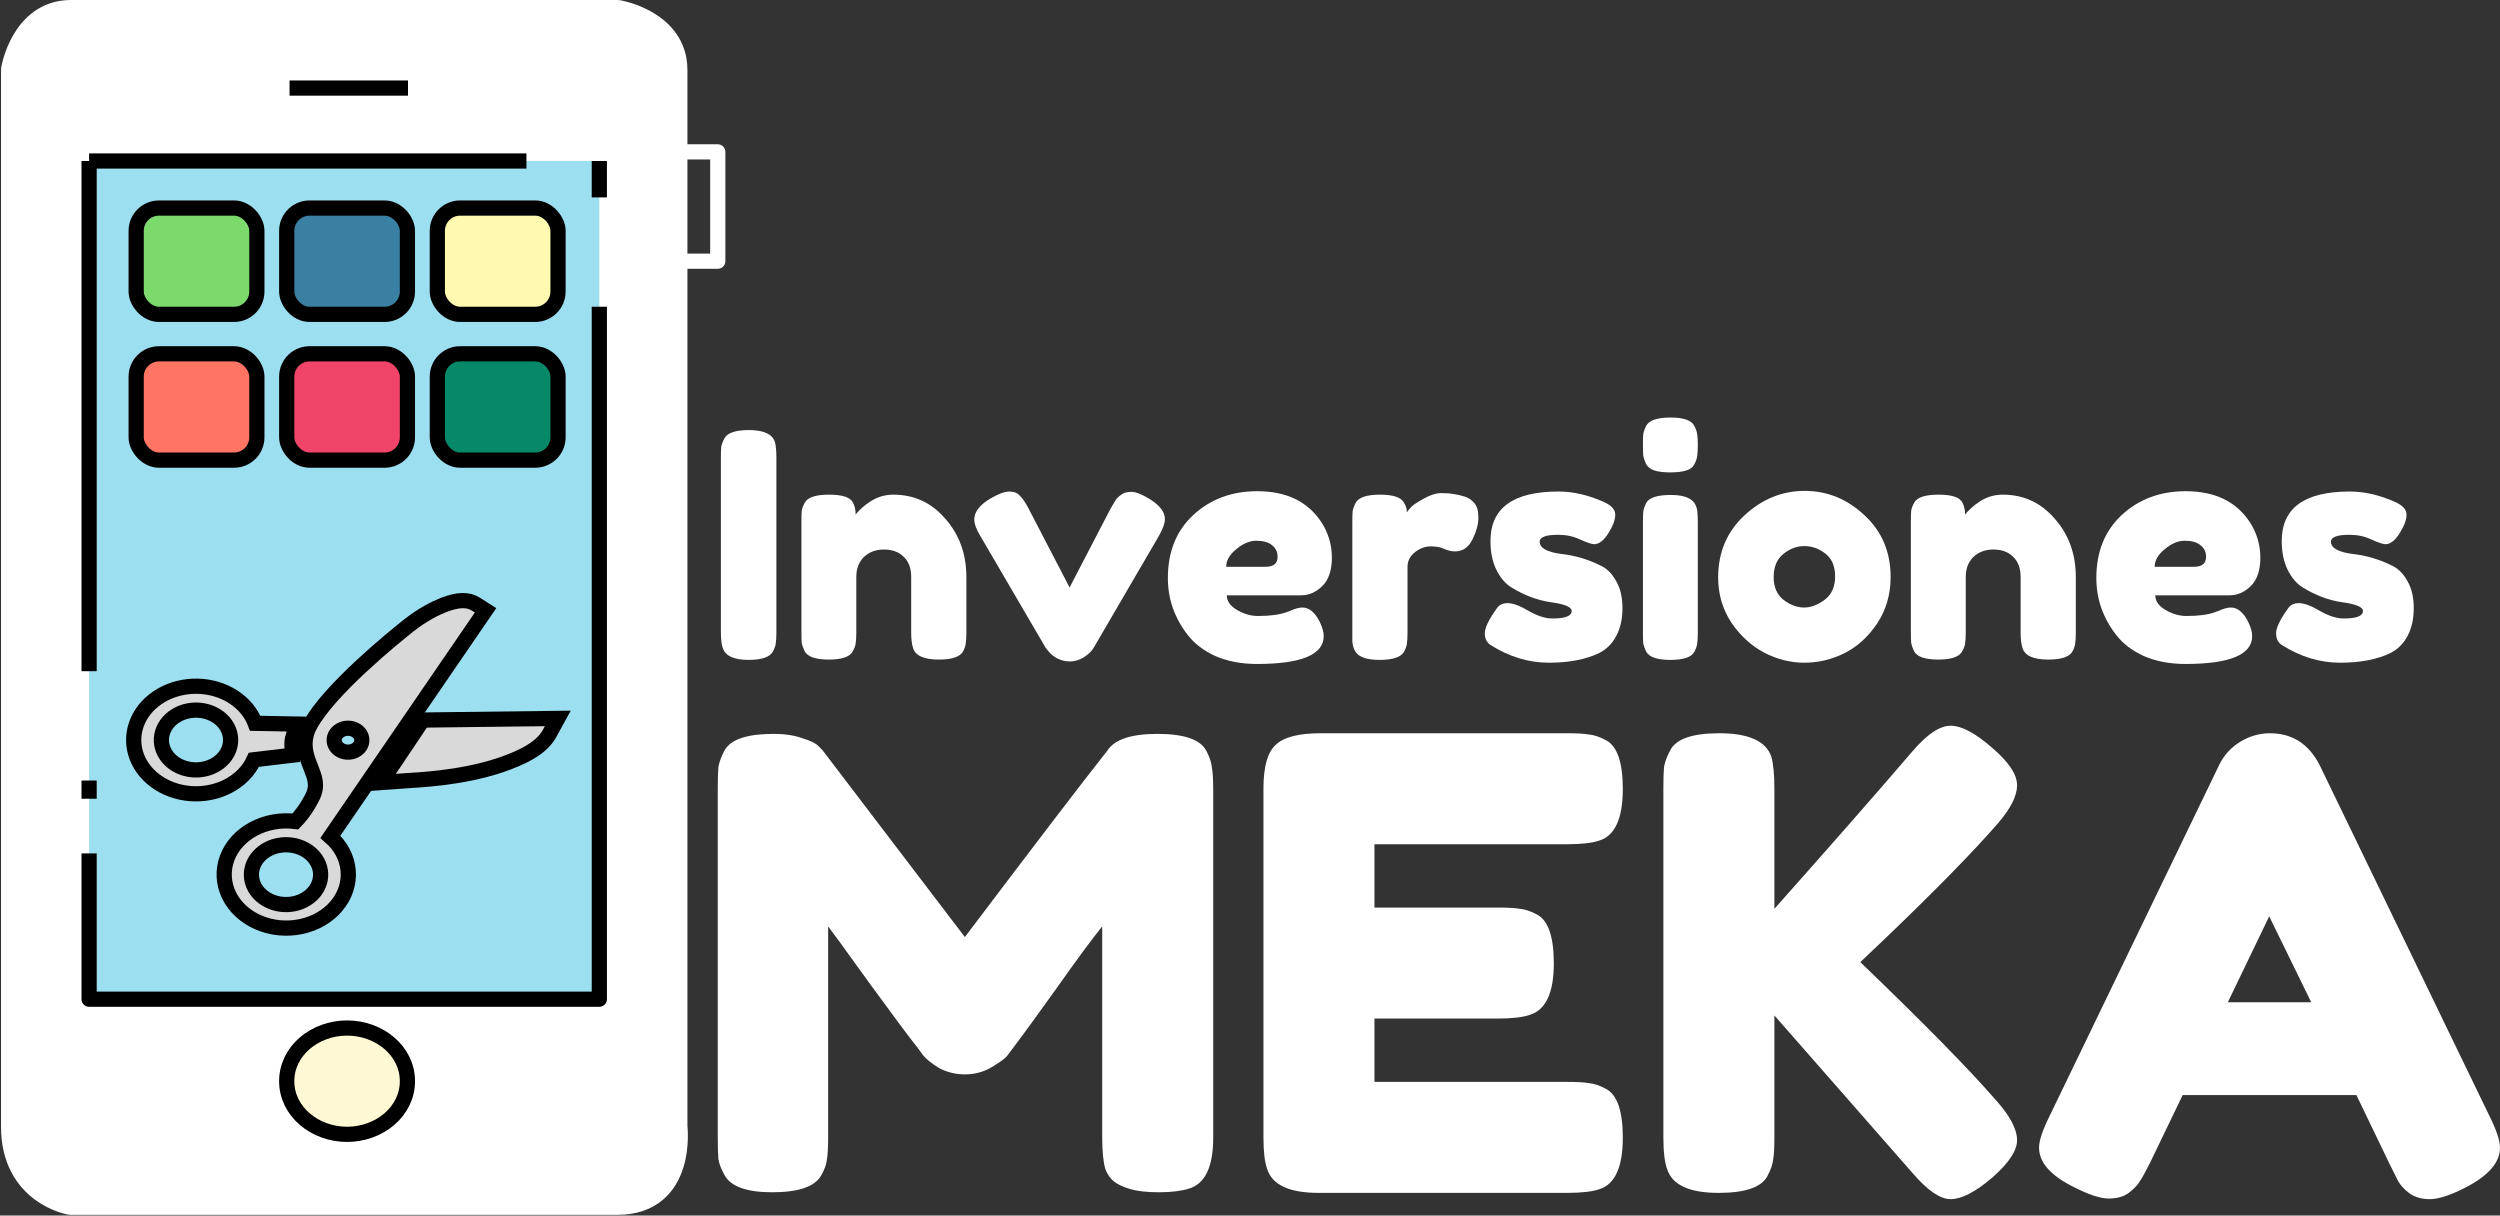 <svg width="2466" height="1199" viewBox="0 0 2466 1199" fill="none" xmlns="http://www.w3.org/2000/svg">
<rect x="0" y="0" width="2466" height="1199" fill="#333333" stroke="none"/>
<path d="M711.093 451.436C711.093 446.694 711.196 443.189 711.402 440.921C711.815 438.446 712.846 435.663 714.495 432.57C717.382 427.004 725.424 424.22 738.621 424.22C753.056 424.22 761.613 428.035 764.294 435.663C765.325 439.168 765.84 444.529 765.84 451.745V623.697C765.84 628.645 765.634 632.253 765.222 634.521C765.016 636.789 764.088 639.469 762.438 642.562C759.551 648.129 751.509 650.912 738.312 650.912C723.878 650.912 715.423 646.995 712.949 639.16C711.712 635.861 711.093 630.604 711.093 623.388V451.436Z" fill="white"/>
<path d="M881.161 487.929C901.782 487.929 918.897 495.867 932.506 511.743C946.322 527.412 953.23 546.586 953.23 569.266V623.697C953.23 628.439 953.024 632.047 952.611 634.521C952.405 636.789 951.58 639.366 950.137 642.253C947.25 647.82 939.208 650.603 926.011 650.603C911.37 650.603 902.916 646.789 900.648 639.16C899.41 635.655 898.792 630.398 898.792 623.388V568.957C898.792 560.503 896.317 553.906 891.368 549.164C886.626 544.422 880.13 542.051 871.882 542.051C863.84 542.051 857.241 544.525 852.086 549.473C847.137 554.421 844.663 560.916 844.663 568.957V623.697C844.663 628.439 844.457 632.047 844.044 634.521C843.838 636.789 842.91 639.366 841.261 642.253C838.58 647.82 830.641 650.603 817.444 650.603C804.453 650.603 796.514 647.82 793.627 642.253C792.184 639.16 791.256 636.48 790.844 634.212C790.637 631.738 790.534 628.13 790.534 623.388V513.907C790.534 509.371 790.637 505.97 790.844 503.702C791.256 501.227 792.287 498.547 793.937 495.661C796.823 490.506 804.762 487.929 817.753 487.929C830.332 487.929 838.064 490.3 840.951 495.042C843.013 498.547 844.044 502.774 844.044 507.722C844.869 506.279 846.725 504.217 849.612 501.537C852.499 498.856 855.283 496.692 857.963 495.042C864.974 490.3 872.707 487.929 881.161 487.929Z" fill="white"/>
<path d="M1132.99 491.64C1143.71 498.032 1149.07 504.836 1149.07 512.052C1149.07 516.175 1147.01 521.845 1142.89 529.061L1078.86 638.851C1076.8 642.356 1073.5 645.552 1068.96 648.438C1064.43 651.118 1059.89 652.459 1055.35 652.459C1051.02 652.459 1046.8 651.428 1042.67 649.366C1038.75 647.098 1035.97 644.83 1034.32 642.562L1031.54 639.16L967.202 529.061C963.078 522.258 961.016 516.691 961.016 512.361C961.016 504.939 966.377 498.032 977.1 491.64C984.935 487.104 991.122 484.836 995.658 484.836C1000.19 484.836 1003.7 486.28 1006.17 489.166C1008.86 491.846 1011.64 495.97 1014.53 501.537L1055.04 579.472L1095.56 501.537C1097.83 497.619 1099.48 494.836 1100.51 493.187C1101.75 491.331 1103.61 489.578 1106.08 487.929C1108.56 486.073 1111.85 485.146 1115.98 485.146C1120.1 485.146 1125.77 487.311 1132.99 491.64Z" fill="white"/>
<path d="M1313.76 550.092C1313.76 562.668 1310.56 572.049 1304.17 578.235C1297.98 584.214 1291.07 587.203 1283.44 587.203H1210.14C1210.14 592.976 1213.54 597.822 1220.35 601.739C1227.15 605.656 1233.95 607.615 1240.76 607.615C1252.72 607.615 1262.1 606.378 1268.91 603.904L1272.31 602.667C1277.26 600.399 1281.38 599.265 1284.68 599.265C1291.28 599.265 1296.95 603.904 1301.69 613.182C1304.37 618.749 1305.71 623.491 1305.71 627.408C1305.71 645.758 1283.75 654.933 1239.83 654.933C1224.57 654.933 1210.96 652.355 1199 647.201C1187.25 641.84 1178.07 634.83 1171.47 626.171C1158.48 609.471 1151.99 590.812 1151.99 570.194C1151.99 544.215 1160.34 523.495 1177.04 508.031C1193.95 492.362 1214.98 484.527 1240.14 484.527C1268.8 484.527 1289.84 494.63 1303.24 514.835C1310.25 525.556 1313.76 537.309 1313.76 550.092ZM1248.49 559.06C1256.33 559.06 1260.25 555.761 1260.25 549.164C1260.25 544.422 1258.39 540.607 1254.68 537.721C1251.17 534.834 1246.02 533.391 1239.21 533.391C1232.61 533.391 1226.02 536.175 1219.42 541.741C1212.82 547.102 1209.52 552.875 1209.52 559.06H1248.49Z" fill="white"/>
<path d="M1444.67 489.785C1448.59 491.022 1451.78 493.187 1454.26 496.279C1456.94 499.166 1458.28 503.908 1458.28 510.505C1458.28 517.103 1456.32 524.319 1452.4 532.154C1448.48 539.989 1442.81 543.906 1435.39 543.906C1431.68 543.906 1428.07 543.081 1424.56 541.432C1421.26 539.783 1416.83 538.958 1411.26 538.958C1405.7 538.958 1400.44 540.917 1395.49 544.834C1390.75 548.751 1388.37 553.493 1388.37 559.06V624.006C1388.37 628.748 1388.17 632.356 1387.76 634.83C1387.55 637.098 1386.62 639.779 1384.97 642.871C1381.88 648.232 1373.84 650.912 1360.85 650.912C1350.95 650.912 1343.83 649.16 1339.5 645.655C1336.2 642.768 1334.35 638.335 1333.94 632.356C1333.94 630.294 1333.94 627.305 1333.94 623.388V514.835C1333.94 510.093 1334.04 506.588 1334.25 504.32C1334.66 501.846 1335.59 499.166 1337.03 496.279C1339.92 490.712 1347.96 487.929 1361.16 487.929C1373.53 487.929 1381.26 490.3 1384.35 495.042C1386.62 498.341 1387.76 501.743 1387.76 505.248C1388.79 503.805 1390.23 502.052 1392.09 499.99C1394.15 497.929 1398.37 495.145 1404.77 491.64C1411.16 488.135 1416.73 486.383 1421.47 486.383C1426.42 486.383 1430.54 486.692 1433.84 487.31C1437.14 487.723 1440.75 488.548 1444.67 489.785Z" fill="white"/>
<path d="M1470.5 636.377C1466.58 633.903 1464.62 629.985 1464.62 624.625C1464.62 619.264 1468.54 611.12 1476.37 600.193C1478.64 596.688 1482.25 594.935 1487.2 594.935C1492.35 594.935 1499.26 597.512 1507.92 602.667C1516.58 607.615 1524.42 610.089 1531.43 610.089C1544.01 610.089 1550.3 607.615 1550.3 602.667C1550.3 598.749 1543.39 595.863 1529.57 594.007C1516.58 592.152 1503.69 587.307 1490.91 579.472C1484.93 575.761 1479.98 569.988 1476.06 562.153C1472.14 554.112 1470.19 544.628 1470.19 533.7C1470.19 501.124 1492.56 484.836 1537.31 484.836C1551.95 484.836 1567 488.341 1582.46 495.351C1589.68 498.65 1593.29 502.774 1593.29 507.722C1593.29 512.67 1591.02 518.753 1586.49 525.969C1581.95 533.185 1577.31 536.793 1572.57 536.793C1570.09 536.793 1565.45 535.247 1558.65 532.154C1552.05 529.061 1544.83 527.515 1537 527.515C1524.83 527.515 1518.75 529.783 1518.75 534.319C1518.75 540.504 1525.76 544.525 1539.78 546.38C1553.39 547.824 1566.59 551.741 1579.37 558.132C1585.35 561.019 1590.3 566.07 1594.22 573.286C1598.34 580.296 1600.4 589.162 1600.4 599.883C1600.4 610.605 1598.34 619.779 1594.22 627.408C1590.3 634.83 1584.73 640.397 1577.52 644.108C1564.32 650.5 1547.72 653.696 1527.72 653.696C1507.92 653.696 1488.85 647.923 1470.5 636.377Z" fill="white"/>
<path d="M1620.59 515.144C1620.59 510.402 1620.69 506.897 1620.9 504.629C1621.31 502.155 1622.24 499.372 1623.68 496.279C1626.57 490.919 1634.61 488.238 1647.81 488.238C1657.71 488.238 1664.72 489.991 1668.84 493.496C1672.35 496.382 1674.2 500.815 1674.41 506.794C1674.61 508.856 1674.72 511.846 1674.72 515.763V624.006C1674.72 628.748 1674.51 632.356 1674.1 634.83C1673.89 637.098 1672.96 639.779 1671.32 642.871C1668.63 648.232 1660.7 650.912 1647.5 650.912C1634.51 650.912 1626.57 648.129 1623.68 642.562C1622.24 639.469 1621.31 636.789 1620.9 634.521C1620.69 632.253 1620.59 628.645 1620.59 623.697V515.144ZM1671.32 457.93C1669.87 460.817 1667.19 462.879 1663.27 464.116C1659.36 465.353 1654.1 465.971 1647.5 465.971C1641.11 465.971 1635.95 465.353 1632.03 464.116C1628.12 462.879 1625.33 460.714 1623.68 457.621C1622.24 454.528 1621.31 451.848 1620.9 449.58C1620.69 447.106 1620.59 443.498 1620.59 438.756C1620.59 434.014 1620.69 430.509 1620.9 428.241C1621.31 425.767 1622.24 423.086 1623.68 420.2C1626.57 414.633 1634.61 411.85 1647.81 411.85C1660.8 411.85 1668.63 414.633 1671.32 420.2C1672.96 423.292 1673.89 426.076 1674.1 428.55C1674.51 430.818 1674.72 434.323 1674.72 439.065C1674.72 443.807 1674.51 447.415 1674.1 449.889C1673.89 452.157 1672.96 454.838 1671.32 457.93Z" fill="white"/>
<path d="M1694.79 569.575C1694.79 544.834 1703.45 524.422 1720.77 508.341C1738.09 492.259 1757.88 484.218 1780.15 484.218C1802.43 484.218 1822.12 492.259 1839.23 508.341C1856.35 524.216 1864.91 544.525 1864.91 569.266C1864.91 586.379 1860.47 601.636 1851.6 615.037C1842.74 628.233 1831.91 638.026 1819.13 644.418C1806.55 650.603 1793.46 653.696 1779.85 653.696C1766.24 653.696 1753.04 650.397 1740.25 643.799C1727.47 636.995 1716.64 627.099 1707.78 614.11C1699.12 600.914 1694.79 586.069 1694.79 569.575ZM1759.43 591.842C1766.03 596.791 1772.73 599.265 1779.54 599.265C1786.34 599.265 1793.15 596.688 1799.95 591.533C1806.76 586.379 1810.16 578.75 1810.16 568.647C1810.16 558.545 1806.96 551.019 1800.57 546.071C1794.18 541.123 1787.27 538.649 1779.85 538.649C1772.42 538.649 1765.51 541.226 1759.12 546.38C1752.73 551.535 1749.53 559.163 1749.53 569.266C1749.53 579.163 1752.83 586.688 1759.43 591.842Z" fill="white"/>
<path d="M1975.52 487.929C1996.14 487.929 2013.25 495.867 2026.86 511.743C2040.68 527.412 2047.58 546.586 2047.58 569.266V623.697C2047.58 628.439 2047.38 632.047 2046.97 634.521C2046.76 636.789 2045.94 639.366 2044.49 642.253C2041.6 647.82 2033.56 650.603 2020.37 650.603C2005.73 650.603 1997.27 646.789 1995 639.16C1993.77 635.655 1993.15 630.398 1993.15 623.388V568.957C1993.15 560.503 1990.67 553.906 1985.72 549.164C1980.98 544.422 1974.49 542.051 1966.24 542.051C1958.2 542.051 1951.6 544.525 1946.44 549.473C1941.49 554.421 1939.02 560.916 1939.02 568.957V623.697C1939.02 628.439 1938.81 632.047 1938.4 634.521C1938.19 636.789 1937.27 639.366 1935.62 642.253C1932.94 647.82 1925 650.603 1911.8 650.603C1898.81 650.603 1890.87 647.82 1887.98 642.253C1886.54 639.16 1885.61 636.48 1885.2 634.212C1884.99 631.738 1884.89 628.13 1884.89 623.388V513.907C1884.89 509.371 1884.99 505.97 1885.2 503.702C1885.61 501.227 1886.64 498.547 1888.29 495.661C1891.18 490.506 1899.12 487.929 1912.11 487.929C1924.69 487.929 1932.42 490.3 1935.31 495.042C1937.37 498.547 1938.4 502.774 1938.4 507.722C1939.22 506.279 1941.08 504.217 1943.97 501.537C1946.85 498.856 1949.64 496.692 1952.32 495.042C1959.33 490.3 1967.06 487.929 1975.52 487.929Z" fill="white"/>
<path d="M2229.6 550.092C2229.6 562.668 2226.4 572.049 2220.01 578.235C2213.82 584.214 2206.91 587.203 2199.28 587.203H2125.98C2125.98 592.976 2129.38 597.822 2136.18 601.739C2142.99 605.656 2149.79 607.615 2156.6 607.615C2168.56 607.615 2177.94 606.378 2184.75 603.904L2188.15 602.667C2193.1 600.399 2197.22 599.265 2200.52 599.265C2207.12 599.265 2212.79 603.904 2217.53 613.182C2220.21 618.749 2221.55 623.491 2221.55 627.408C2221.55 645.758 2199.59 654.933 2155.67 654.933C2140.41 654.933 2126.8 652.355 2114.84 647.201C2103.09 641.84 2093.91 634.83 2087.31 626.171C2074.32 609.471 2067.83 590.812 2067.83 570.194C2067.83 544.215 2076.18 523.495 2092.88 508.031C2109.79 492.362 2130.82 484.527 2155.98 484.527C2184.64 484.527 2205.68 494.63 2219.08 514.835C2226.09 525.556 2229.6 537.309 2229.6 550.092ZM2164.33 559.06C2172.17 559.06 2176.08 555.761 2176.08 549.164C2176.08 544.422 2174.23 540.607 2170.52 537.721C2167.01 534.834 2161.86 533.391 2155.05 533.391C2148.45 533.391 2141.86 536.175 2135.26 541.741C2128.66 547.102 2125.36 552.875 2125.36 559.06H2164.33Z" fill="white"/>
<path d="M2251.01 636.377C2247.09 633.903 2245.14 629.985 2245.14 624.625C2245.14 619.264 2249.05 611.12 2256.89 600.193C2259.16 596.688 2262.77 594.935 2267.71 594.935C2272.87 594.935 2279.78 597.512 2288.44 602.667C2297.1 607.615 2304.93 610.089 2311.95 610.089C2324.52 610.089 2330.81 607.615 2330.81 602.667C2330.81 598.749 2323.91 595.863 2310.09 594.007C2297.1 592.152 2284.21 587.307 2271.43 579.472C2265.45 575.761 2260.5 569.988 2256.58 562.153C2252.66 554.112 2250.7 544.628 2250.7 533.7C2250.7 501.124 2273.08 484.836 2317.82 484.836C2332.46 484.836 2347.52 488.341 2362.98 495.351C2370.2 498.65 2373.81 502.774 2373.81 507.722C2373.81 512.67 2371.54 518.753 2367 525.969C2362.47 533.185 2357.83 536.793 2353.08 536.793C2350.61 536.793 2345.97 535.247 2339.16 532.154C2332.57 529.061 2325.35 527.515 2317.51 527.515C2305.35 527.515 2299.26 529.783 2299.26 534.319C2299.26 540.504 2306.28 544.525 2320.3 546.38C2333.91 547.824 2347.1 551.741 2359.89 558.132C2365.87 561.019 2370.82 566.07 2374.74 573.286C2378.86 580.296 2380.92 589.162 2380.92 599.883C2380.92 610.605 2378.86 619.779 2374.74 627.408C2370.82 634.83 2365.25 640.397 2358.03 644.108C2344.84 650.5 2328.24 653.696 2308.23 653.696C2288.44 653.696 2269.36 647.923 2251.01 636.377Z" fill="white"/>
<path d="M1189.9 740.599C1193.2 746.785 1195.06 752.351 1195.47 757.3C1196.29 762.248 1196.71 769.464 1196.71 778.948V1122.23C1196.71 1150.69 1188.87 1167.39 1173.2 1172.33C1165.36 1174.81 1155.46 1176.05 1143.5 1176.05C1131.54 1176.05 1122.06 1175.01 1115.05 1172.95C1108.04 1170.89 1102.68 1168.42 1098.96 1165.53C1095.25 1162.64 1092.37 1158.52 1090.3 1153.16C1088.24 1146.15 1087.21 1135.43 1087.21 1121V913.788C1076.9 926.571 1061.85 946.983 1042.05 975.023C1022.26 1002.65 1009.68 1019.97 1004.32 1026.98C998.955 1033.99 995.243 1038.94 993.181 1041.82C991.119 1044.3 985.964 1048.01 977.716 1052.96C969.88 1057.49 961.219 1059.76 951.734 1059.76C942.661 1059.76 934.207 1057.7 926.371 1053.58C918.947 1049.04 913.586 1044.71 910.287 1040.59L905.338 1033.78C897.09 1023.47 880.8 1001.62 856.467 968.219C832.135 934.406 818.938 916.262 816.876 913.788V1122.23C816.876 1131.72 816.464 1138.93 815.639 1143.88C815.226 1148.42 813.371 1153.57 810.071 1159.35C803.885 1170.48 787.801 1176.05 761.819 1176.05C736.662 1176.05 720.991 1170.48 714.805 1159.35C711.505 1153.57 709.443 1148.21 708.619 1143.26C708.206 1138.32 708 1130.89 708 1121V777.711C708 768.227 708.206 761.217 708.619 756.681C709.443 751.733 711.505 746.166 714.805 739.981C720.991 729.26 737.075 723.899 763.057 723.899C774.192 723.899 783.677 725.342 791.513 728.229C799.761 730.703 805.122 733.383 807.597 736.27L811.309 739.981L951.734 924.303C1021.84 831.523 1068.65 770.289 1092.16 740.599C1099.17 729.466 1115.67 723.899 1141.65 723.899C1168.04 723.899 1184.13 729.466 1189.9 740.599Z" fill="white"/>
<path d="M1355.76 1067.18H1546.29C1555.78 1067.18 1562.79 1067.6 1567.33 1068.42C1572.28 1068.83 1577.84 1070.69 1584.03 1073.99C1595.17 1079.76 1600.73 1095.84 1600.73 1122.23C1600.73 1151.1 1593.1 1168 1577.84 1172.95C1570.83 1175.43 1560.11 1176.66 1545.68 1176.66H1300.7C1271.84 1176.66 1254.93 1168.83 1249.98 1153.16C1247.5 1146.56 1246.27 1136.05 1246.27 1121.61V777.711C1246.27 756.681 1250.18 742.455 1258.02 735.033C1265.86 727.198 1280.7 723.28 1302.56 723.28H1546.29C1555.78 723.28 1562.79 723.693 1567.33 724.517C1572.28 724.93 1577.84 726.785 1584.03 730.084C1595.17 735.857 1600.73 751.939 1600.73 778.33C1600.73 807.195 1593.1 824.101 1577.84 829.049C1570.83 831.523 1560.11 832.761 1545.68 832.761H1355.76V895.232H1478.25C1487.73 895.232 1494.74 895.645 1499.28 896.469C1504.23 896.882 1509.8 898.737 1515.98 902.036C1527.12 907.809 1532.69 923.891 1532.69 950.282C1532.69 979.146 1524.85 996.053 1509.18 1001C1502.17 1003.48 1491.44 1004.71 1477.01 1004.71H1355.76V1067.18Z" fill="white"/>
<path d="M1835 949.045C1898.1 1009.66 1942.84 1055.23 1969.24 1085.74C1982.85 1101 1989.65 1113.99 1989.65 1124.71C1989.65 1135.02 1981.4 1147.39 1964.91 1161.82C1948.41 1175.84 1934.8 1182.85 1924.08 1182.85C1913.77 1182.85 1901.19 1174.19 1886.34 1156.87L1750.25 1001.62V1122.23C1750.25 1132.13 1749.84 1139.35 1749.01 1143.88C1748.6 1148.42 1746.74 1153.78 1743.44 1159.96C1737.67 1171.1 1721.59 1176.66 1695.19 1176.66C1666.32 1176.66 1649.41 1168.83 1644.47 1153.16C1641.99 1146.56 1640.75 1136.05 1640.75 1121.61V777.711C1640.75 768.227 1640.96 761.217 1641.37 756.681C1642.2 751.733 1644.26 746.166 1647.56 739.981C1653.33 728.847 1669.42 723.28 1695.81 723.28C1724.68 723.28 1741.79 730.909 1747.16 746.166C1749.22 753.176 1750.25 763.897 1750.25 778.33V896.469C1806.34 833.379 1851.7 781.629 1886.34 741.218C1900.78 724.311 1913.36 715.858 1924.08 715.858C1934.8 715.858 1948.41 723.074 1964.91 737.507C1981.4 751.527 1989.65 763.897 1989.65 774.619C1989.65 784.927 1983.47 797.298 1971.09 811.73C1947.17 839.358 1910.06 877.295 1859.74 925.54L1835 949.045Z" fill="white"/>
<path d="M2288.46 755.444L2455.48 1100.58C2462.49 1114.6 2466 1125.12 2466 1132.13C2466 1146.97 2454.04 1160.38 2430.12 1172.33C2416.1 1179.34 2404.96 1182.85 2396.72 1182.85C2388.88 1182.85 2382.28 1180.99 2376.92 1177.28C2371.97 1173.57 2368.26 1169.65 2365.78 1165.53C2363.72 1161.41 2360.63 1155.22 2356.51 1146.97L2324.34 1080.17H2152.98L2120.81 1146.97C2116.69 1155.22 2113.39 1161.2 2110.92 1164.91C2108.85 1168.62 2105.14 1172.54 2099.78 1176.66C2094.83 1180.38 2088.23 1182.23 2079.98 1182.23C2072.15 1182.23 2061.22 1178.73 2047.2 1171.72C2023.28 1160.17 2011.32 1146.97 2011.32 1132.13C2011.32 1125.12 2014.82 1114.6 2021.83 1100.58L2188.86 754.826C2193.4 745.341 2200.2 737.713 2209.28 731.94C2218.76 726.167 2228.66 723.28 2238.97 723.28C2261.24 723.28 2277.74 734.002 2288.46 755.444ZM2238.35 903.892L2197.52 988.631H2279.8L2238.35 903.892Z" fill="white"/>
<path d="M16.006 68.929L8.608 67.696C8.54 68.103 8.506 68.516 8.506 68.929L16.006 68.929ZM16.006 68.929C8.608 67.696 8.608 67.693 8.609 67.689L8.61 67.682L8.613 67.662L8.623 67.609C8.63 67.567 8.64 67.512 8.652 67.445C8.676 67.31 8.71 67.124 8.756 66.892C8.846 66.427 8.98 65.773 9.165 64.958C9.533 63.328 10.106 61.041 10.94 58.314C12.598 52.887 15.332 45.575 19.638 38.195C28.261 23.415 43.805 7.516 69.925 7.507C92.395 7.499 227.202 7.499 356.389 7.501C420.984 7.502 484.174 7.504 531.215 7.505L587.823 7.506L603.587 7.507L607.73 7.507L608.791 7.507L609.059 7.507L609.127 7.507L609.144 7.507C609.148 7.507 609.15 7.507 609.149 15.007M16.006 68.929C8.506 68.929 8.506 68.933 8.506 68.94L8.506 68.974L8.506 69.108L8.506 69.639L8.506 71.741L8.506 79.945L8.505 111.142L8.503 222.966C8.502 315.782 8.5 440.192 8.499 566.57C8.496 819.323 8.496 1079.95 8.506 1111.43C8.516 1145.45 23.263 1165.57 38.475 1176.98C45.947 1182.58 53.39 1185.99 58.961 1187.99C61.756 1189 64.108 1189.67 65.797 1190.09C66.643 1190.3 67.325 1190.45 67.817 1190.55C68.063 1190.6 68.262 1190.64 68.41 1190.67C68.485 1190.68 68.546 1190.69 68.594 1190.7L68.657 1190.71L68.681 1190.72L68.691 1190.72C68.696 1190.72 68.7 1190.72 69.928 1183.32L68.7 1190.72C69.106 1190.79 69.516 1190.82 69.928 1190.82H609.149C626.405 1190.82 639.417 1185.85 648.945 1177.82C658.363 1169.89 663.77 1159.5 666.86 1149.61C669.948 1139.73 670.842 1129.98 670.991 1122.81C671.066 1119.2 670.954 1116.19 670.82 1114.05C670.753 1112.97 670.681 1112.12 670.623 1111.52C670.604 1111.32 670.586 1111.15 670.571 1111.01V68.929C670.571 42.826 654.668 27.282 639.891 18.656C632.511 14.348 625.198 11.61 619.771 9.948C617.043 9.113 614.756 8.538 613.126 8.169C612.31 7.984 611.656 7.849 611.192 7.758C610.959 7.713 610.774 7.678 610.639 7.654C610.571 7.642 610.516 7.632 610.474 7.625L610.421 7.616L610.402 7.612L610.394 7.611C610.391 7.611 610.388 7.61 609.149 15.007M609.149 15.007L610.388 7.61C609.979 7.541 609.564 7.507 609.15 7.507L609.149 15.007Z" fill="white" stroke="white" stroke-width="15" stroke-linejoin="round"/>
<rect x="87.894" y="158.791" width="503.273" height="826.806" fill="#9CDFF0"/>
<path d="M87.894 769.91V787.884" stroke="black" stroke-width="15" stroke-linejoin="round"/>
<path d="M87.894 841.803V985.596H591.168V302.582" stroke="black" stroke-width="15" stroke-linejoin="round"/>
<path d="M591.164 194.739V158.791" stroke="black" stroke-width="15" stroke-linejoin="round"/>
<path d="M285.617 86.894H402.449" stroke="black" stroke-width="15" stroke-linejoin="round"/>
<path d="M87.894 158.791V662.064" stroke="black" stroke-width="15" stroke-linejoin="round"/>
<path d="M87.894 158.791L519.272 158.791" stroke="black" stroke-width="15" stroke-linejoin="round"/>
<path d="M672.055 149.809H708.003V257.653H672.055" stroke="white" stroke-width="15" stroke-linejoin="round"/>
<g clip-path="url(#clip0_712_2)">
<path d="M224.06 775.921C236.09 769.934 245.402 760.589 250.466 749.424L288.354 744.91L288.005 734.333C287.947 732.437 288.106 730.542 288.48 728.673L292.837 714.225L251.757 713.478C247.816 703.051 240.23 693.935 230.044 687.383C219.859 680.831 207.573 677.165 194.876 676.889C182.179 676.614 169.696 679.742 159.142 685.844C148.587 691.945 140.481 700.721 135.938 710.964C131.395 721.207 130.637 732.414 133.77 743.044C136.903 753.674 143.771 763.204 153.432 770.325C163.092 777.446 175.07 781.808 187.717 782.81C200.365 783.812 213.061 781.405 224.06 775.921V775.921ZM176.258 704.415C182.106 701.499 188.825 700.146 195.563 700.527C202.302 700.909 208.758 703.007 214.116 706.558C219.474 710.108 223.492 714.951 225.663 720.474C227.834 725.997 228.059 731.951 226.311 737.585C224.564 743.219 220.921 748.278 215.843 752.124C210.766 755.969 204.482 758.428 197.787 759.189C191.091 759.95 184.285 758.98 178.228 756.4C172.171 753.821 167.136 749.748 163.76 744.697C159.232 737.924 158.005 729.875 160.349 722.321C162.693 714.766 168.415 708.325 176.258 704.415V704.415Z" fill="#D9D9D9" stroke="black" stroke-width="15"/>
<path d="M478.961 602.026L469.511 596.029C461.752 591.028 451.786 591.247 437.66 596.716C429.752 599.807 417.208 605.858 402.552 617.464C389.667 627.678 324.296 680.49 305.632 715.692C296.804 732.344 302.216 746.057 306.609 757.053C310.589 767.105 313.716 775.055 308.241 786.033C301.907 798.675 295.073 806.543 291.356 810.286C276.972 808.442 262.298 811.078 249.959 817.722C237.62 824.367 228.421 834.587 224.009 846.553C219.597 858.519 220.259 871.451 225.877 883.034C231.495 894.617 241.702 904.096 254.672 909.774C267.642 915.452 282.529 916.959 296.668 914.025C310.806 911.091 323.275 903.908 331.842 893.761C340.409 883.613 344.516 871.164 343.427 858.641C342.339 846.118 336.126 834.338 325.901 825.41L478.961 602.026ZM350.116 740.331C347.777 741.497 345.089 742.038 342.394 741.886C339.698 741.733 337.116 740.894 334.973 739.474C332.83 738.053 331.222 736.116 330.354 733.907C329.486 731.698 329.395 729.316 330.094 727.063C330.794 724.809 332.251 722.786 334.282 721.247C336.313 719.709 338.826 718.726 341.504 718.421C344.182 718.117 346.905 718.505 349.328 719.537C351.75 720.568 353.764 722.198 355.115 724.218C356.926 726.927 357.417 730.147 356.48 733.169C355.542 736.19 353.253 738.767 350.116 740.331V740.331ZM299.21 888.296C293.361 891.212 286.643 892.565 279.904 892.184C273.165 891.802 266.709 889.703 261.351 886.153C255.994 882.602 251.975 877.76 249.805 872.237C247.634 866.714 247.408 860.759 249.156 855.126C250.904 849.492 254.547 844.433 259.624 840.587C264.701 836.742 270.985 834.283 277.68 833.522C284.376 832.76 291.182 833.731 297.239 836.31C303.296 838.89 308.331 842.963 311.707 848.014C316.235 854.787 317.462 862.836 315.119 870.39C312.775 877.945 307.052 884.386 299.21 888.296Z" fill="#D9D9D9" stroke="black" stroke-width="15"/>
<path d="M417.034 710.256L375.693 771.883L401.701 770.05L405.12 769.826C422.806 768.711 469.855 765.751 508.682 748.944C511.656 747.657 514.349 746.408 516.796 745.188C532.079 737.542 537.944 730.097 541.227 725.055L550.221 708.653L417.034 710.256Z" fill="#D9D9D9" stroke="black" stroke-width="15"/>
</g>
<rect x="134.316" y="205.217" width="119.06" height="104.87" rx="22.5" fill="#7CDA6D" stroke="black" stroke-width="15"/>
<rect x="282.816" y="205.217" width="119.06" height="104.87" rx="22.5" fill="#3980A3" stroke="black" stroke-width="15"/>
<rect x="431.379" y="205.217" width="119.06" height="104.87" rx="22.5" fill="#FFFAB0" stroke="black" stroke-width="15"/>
<rect x="134.316" y="349.008" width="119.06" height="104.87" rx="22.5" fill="#FF7462" stroke="black" stroke-width="15"/>
<rect x="282.816" y="349.008" width="119.06" height="104.87" rx="22.5" fill="#F14469" stroke="black" stroke-width="15"/>
<rect x="431.379" y="349.008" width="119.06" height="104.87" rx="22.5" fill="#058969" stroke="black" stroke-width="15"/>
<path d="M342.347 1118.91C374.154 1118.91 401.877 1096.43 401.877 1066.48C401.877 1036.52 374.154 1014.04 342.347 1014.04C310.539 1014.04 282.816 1036.52 282.816 1066.48C282.816 1096.43 310.539 1118.91 342.347 1118.91Z" fill="#FFF8D5" stroke="black" stroke-width="15"/>
<defs>
<clipPath id="clip0_712_2">
<rect width="422.942" height="393.202" fill="white" transform="matrix(0.895 -0.446 0.556 0.831 51.957 671.053)"/>
</clipPath>
</defs>
</svg>
